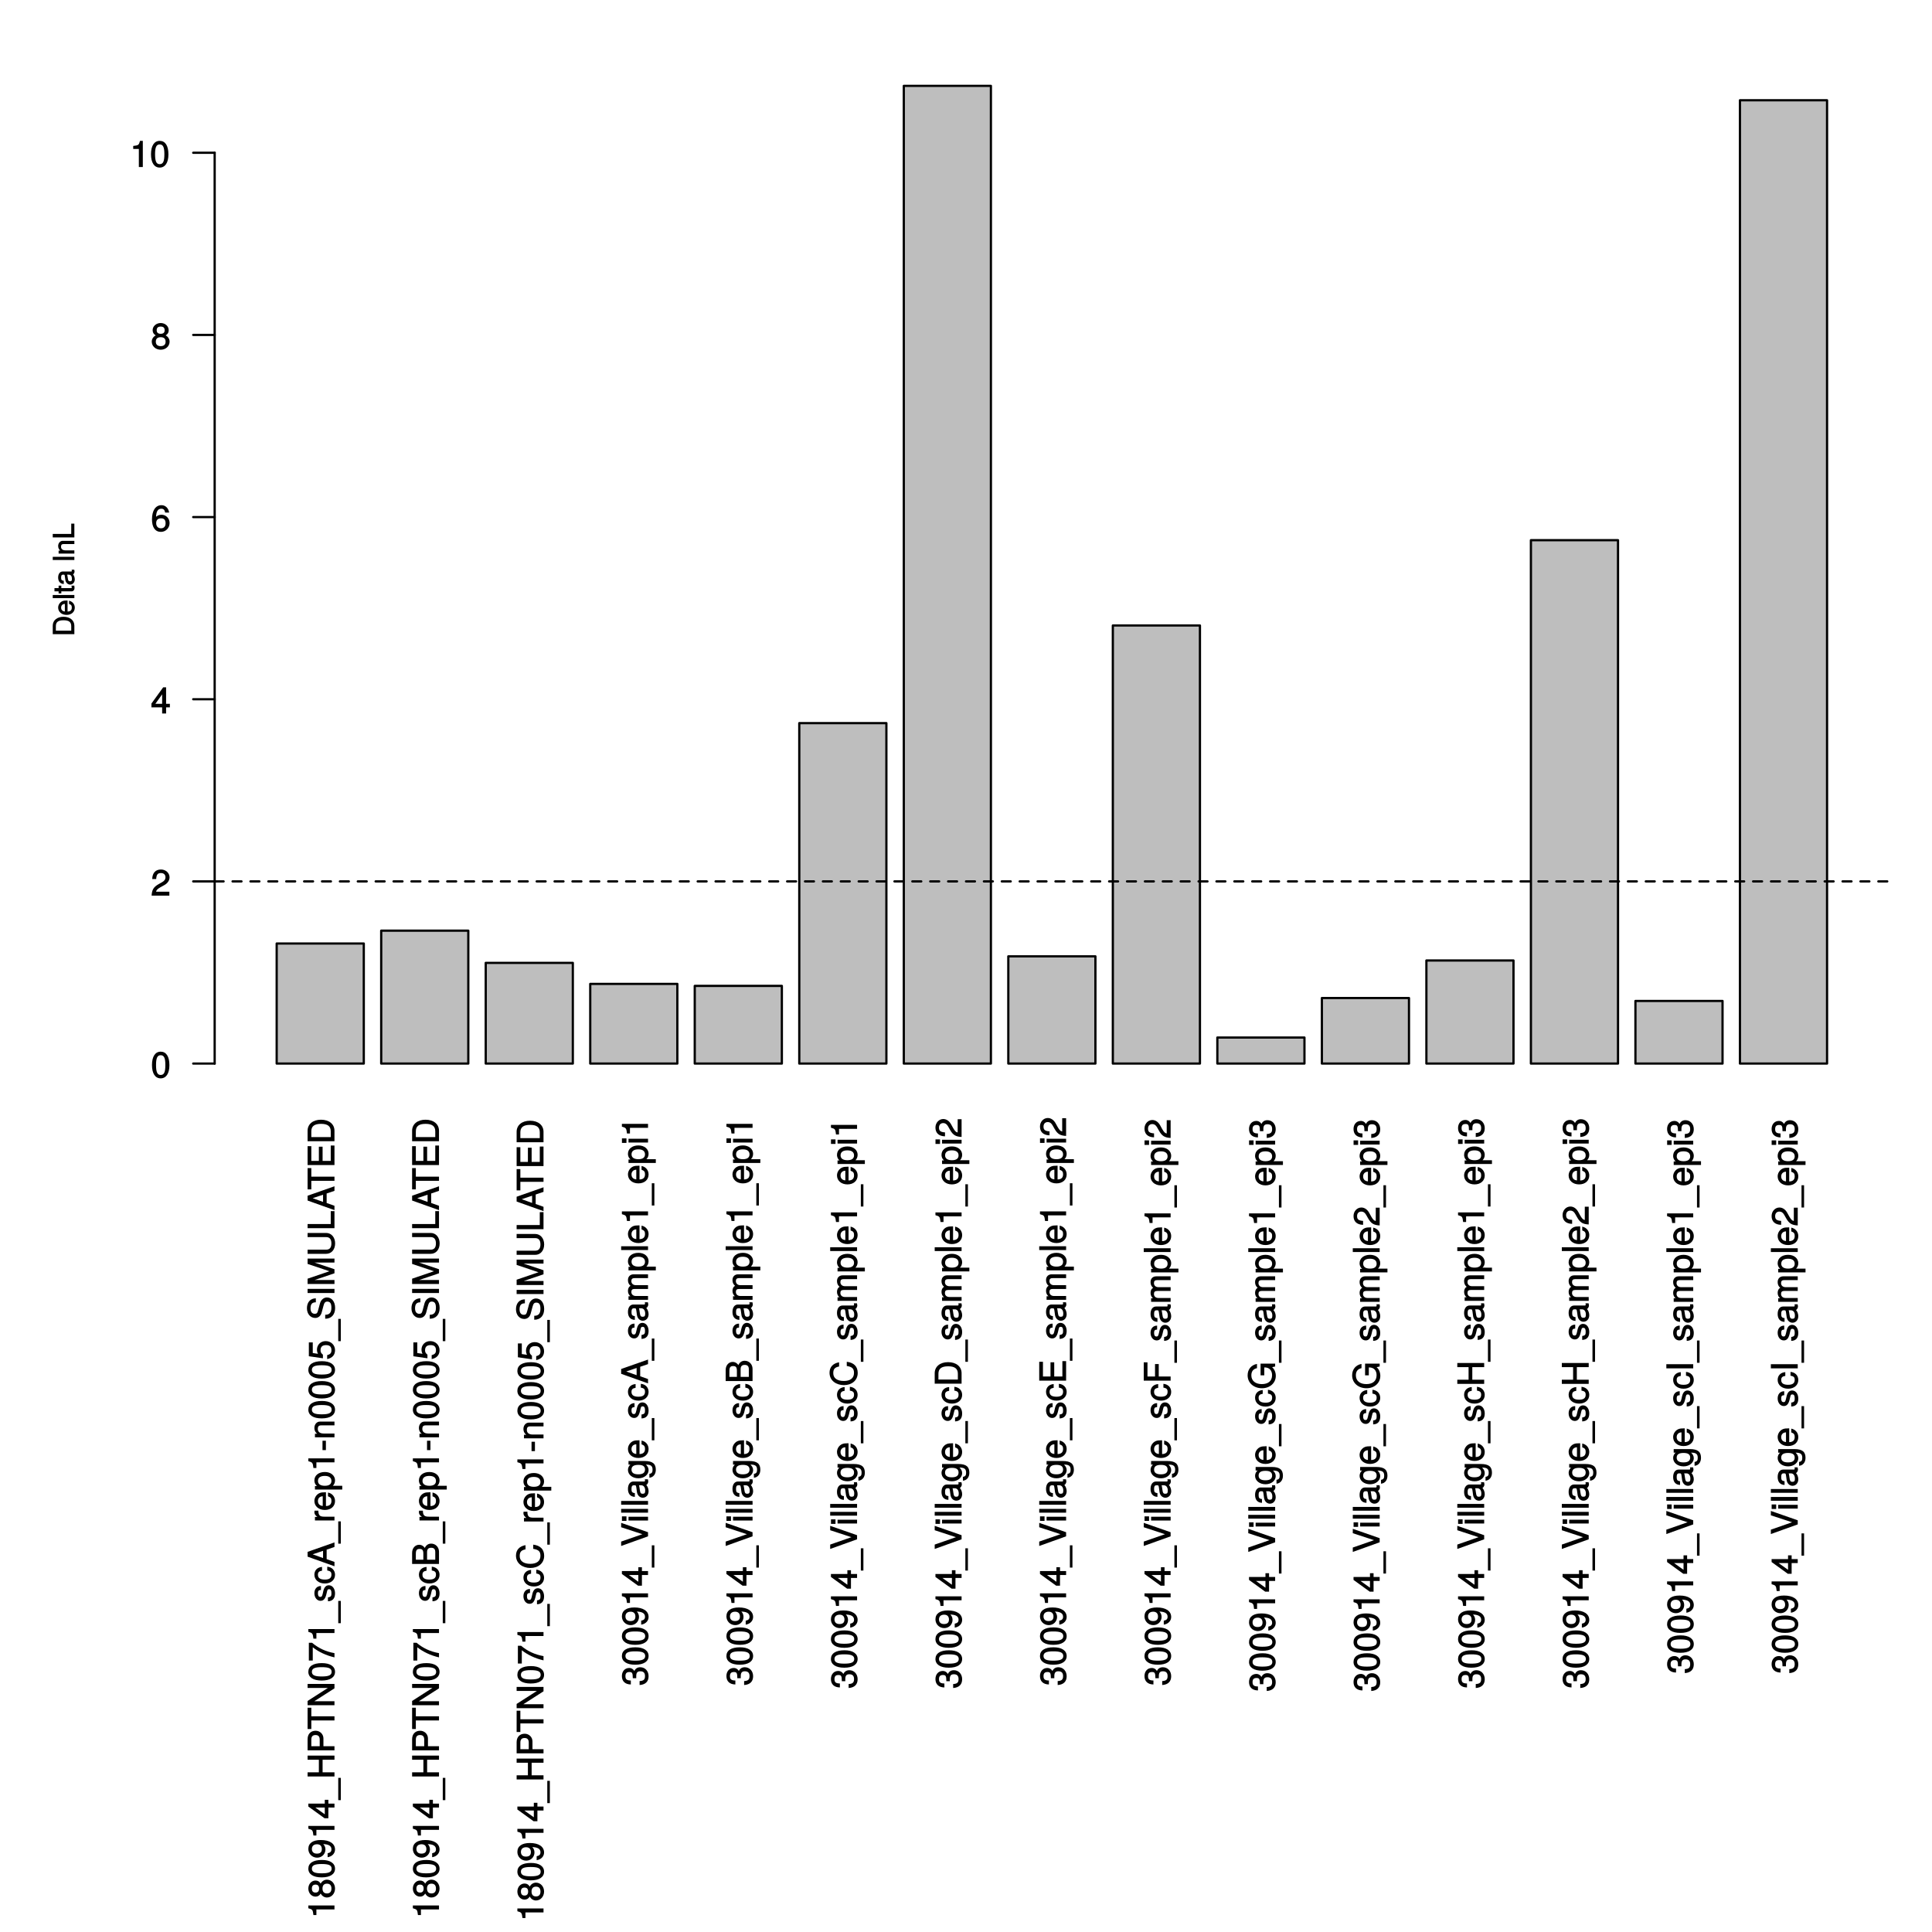 <?xml version="1.0" encoding="UTF-8"?>
<svg xmlns="http://www.w3.org/2000/svg" xmlns:xlink="http://www.w3.org/1999/xlink" width="648pt" height="648pt" viewBox="0 0 648 648" version="1.1">
<defs>
<g>
<symbol overflow="visible" id="glyph0-0">
<path style="stroke:none;" d=""/>
</symbol>
<symbol overflow="visible" id="glyph0-1">
<path style="stroke:none;" d="M -0.125 -4.297 L -8.766 -4.297 L -8.766 -3.359 C -7.328 -2.953 -7.281 -2.859 -7.062 -1.078 L -6.062 -1.078 L -6.062 -2.969 L 0 -2.969 L 0 -4.297 Z M -0.125 -4.297 "/>
</symbol>
<symbol overflow="visible" id="glyph0-2">
<path style="stroke:none;" d="M -2.531 -6.281 C -3.484 -6.281 -4.266 -5.672 -4.625 -4.953 C -5.047 -5.656 -5.562 -5.984 -6.375 -5.984 C -7.703 -5.984 -8.766 -4.812 -8.766 -3.297 C -8.766 -1.797 -7.703 -0.594 -6.375 -0.594 C -5.578 -0.594 -5.047 -0.922 -4.625 -1.625 C -4.266 -0.922 -3.484 -0.297 -2.547 -0.297 C -0.984 -0.297 0.188 -1.625 0.188 -3.297 C 0.188 -4.984 -0.984 -6.281 -2.531 -6.281 Z M -6.344 -4.625 C -5.562 -4.625 -5.156 -4.188 -5.156 -3.297 C -5.156 -2.406 -5.562 -1.953 -6.359 -1.953 C -7.172 -1.953 -7.578 -2.406 -7.578 -3.297 C -7.578 -4.203 -7.172 -4.625 -6.344 -4.625 Z M -2.516 -4.938 C -1.516 -4.938 -1.016 -4.359 -1.016 -3.281 C -1.016 -2.25 -1.531 -1.656 -2.516 -1.656 C -3.516 -1.656 -4.016 -2.25 -4.016 -3.297 C -4.016 -4.359 -3.516 -4.938 -2.516 -4.938 Z M -2.516 -4.938 "/>
</symbol>
<symbol overflow="visible" id="glyph0-3">
<path style="stroke:none;" d="M -4.219 -6.219 C -7.172 -6.219 -8.766 -5.141 -8.766 -3.297 C -8.766 -1.469 -7.156 -0.375 -4.297 -0.375 C -1.422 -0.375 0.188 -1.469 0.188 -3.297 C 0.188 -5.094 -1.422 -6.219 -4.219 -6.219 Z M -4.312 -4.859 C -1.906 -4.859 -0.953 -4.453 -0.953 -3.281 C -0.953 -2.156 -1.953 -1.734 -4.281 -1.734 C -6.609 -1.734 -7.578 -2.156 -7.578 -3.297 C -7.578 -4.438 -6.594 -4.859 -4.312 -4.859 Z M -4.312 -4.859 "/>
</symbol>
<symbol overflow="visible" id="glyph0-4">
<path style="stroke:none;" d="M -4.578 -6.234 C -7.25 -6.234 -8.766 -5.188 -8.766 -3.234 C -8.766 -1.625 -7.484 -0.312 -5.812 -0.312 C -4.234 -0.312 -3.031 -1.531 -3.031 -3.078 C -3.031 -3.875 -3.359 -4.562 -4.016 -5.109 L -4.109 -4.875 C -2.047 -4.859 -1.016 -4.328 -1.016 -3.125 C -1.016 -2.375 -1.359 -1.984 -2.297 -1.797 L -2.297 -0.469 C -0.781 -0.703 0.188 -1.75 0.188 -3.047 C 0.188 -5.047 -1.641 -6.234 -4.578 -6.234 Z M -5.844 -4.812 C -4.797 -4.812 -4.234 -4.219 -4.234 -3.188 C -4.234 -2.172 -4.766 -1.672 -5.906 -1.672 C -6.984 -1.672 -7.578 -2.25 -7.578 -3.234 C -7.578 -4.219 -6.953 -4.812 -5.844 -4.812 Z M -5.844 -4.812 "/>
</symbol>
<symbol overflow="visible" id="glyph0-5">
<path style="stroke:none;" d="M -2.172 -6.375 L -3.25 -6.375 L -3.25 -5.109 L -8.766 -5.109 L -8.766 -4.125 L -3.328 -0.188 L -2.047 -0.188 L -2.047 -3.781 L 0 -3.781 L 0 -5.109 L -2.047 -5.109 L -2.047 -6.375 Z M -3.25 -3.922 L -3.25 -1.516 L -6.75 -4.016 L -6.844 -3.781 L -3.25 -3.781 Z M -3.25 -3.922 "/>
</symbol>
<symbol overflow="visible" id="glyph0-6">
<path style="stroke:none;" d="M 1.984 -7.062 L 1.266 -7.062 L 1.266 0.406 L 2.125 0.406 L 2.125 -7.062 Z M 1.984 -7.062 "/>
</symbol>
<symbol overflow="visible" id="glyph0-7">
<path style="stroke:none;" d="M -0.125 -7.859 L -9.016 -7.859 L -9.016 -6.469 L -5.234 -6.469 L -5.234 -2.25 L -9.016 -2.25 L -9.016 -0.859 L 0 -0.859 L 0 -2.25 L -3.984 -2.25 L -3.984 -6.469 L 0 -6.469 L 0 -7.859 Z M -0.125 -7.859 "/>
</symbol>
<symbol overflow="visible" id="glyph0-8">
<path style="stroke:none;" d="M -6.312 -7.531 C -7.953 -7.531 -9.016 -6.438 -9.016 -4.703 L -9.016 -0.953 L 0 -0.953 L 0 -2.344 L -3.703 -2.344 L -3.703 -4.953 C -3.703 -6.391 -4.859 -7.531 -6.312 -7.531 Z M -6.359 -6.094 C -5.406 -6.094 -4.953 -5.609 -4.953 -4.531 L -4.953 -2.344 L -7.766 -2.344 L -7.766 -4.531 C -7.766 -5.609 -7.312 -6.094 -6.359 -6.094 Z M -6.359 -6.094 "/>
</symbol>
<symbol overflow="visible" id="glyph0-9">
<path style="stroke:none;" d="M -7.891 -7.25 L -9.016 -7.25 L -9.016 -0.109 L -7.766 -0.109 L -7.766 -2.984 L 0 -2.984 L 0 -4.375 L -7.766 -4.375 L -7.766 -7.25 Z M -7.891 -7.25 "/>
</symbol>
<symbol overflow="visible" id="glyph0-10">
<path style="stroke:none;" d="M -0.125 -7.891 L -9.016 -7.891 L -9.016 -6.547 L -1.734 -6.547 L -1.828 -6.797 L -9.016 -2.188 L -9.016 -0.766 L 0 -0.766 L 0 -2.094 L -7.219 -2.094 L -7.125 -1.859 L 0 -6.422 L 0 -7.891 Z M -0.125 -7.891 "/>
</symbol>
<symbol overflow="visible" id="glyph0-11">
<path style="stroke:none;" d="M -7.578 -6.375 L -8.594 -6.375 L -8.594 -0.406 L -7.281 -0.406 L -7.281 -4.859 C -5.375 -3.344 -2.797 -2.109 0 -1.469 L 0 -2.891 C -2.875 -3.391 -5.359 -4.547 -7.531 -6.375 Z M -7.578 -6.375 "/>
</symbol>
<symbol overflow="visible" id="glyph0-12">
<path style="stroke:none;" d="M -1.891 -5.641 C -2.828 -5.641 -3.438 -4.984 -3.734 -3.734 L -3.953 -2.766 C -4.156 -1.953 -4.281 -1.734 -4.734 -1.734 C -5.297 -1.734 -5.547 -2.125 -5.547 -2.938 C -5.547 -3.75 -5.328 -4.031 -4.531 -4.062 L -4.531 -5.391 C -5.906 -5.375 -6.734 -4.422 -6.734 -2.969 C -6.734 -1.516 -5.844 -0.422 -4.688 -0.422 C -3.703 -0.422 -3.094 -1.062 -2.734 -2.562 L -2.516 -3.484 C -2.344 -4.188 -2.266 -4.312 -1.812 -4.312 C -1.219 -4.312 -1.016 -3.875 -1.016 -3 C -1.016 -2.094 -1.094 -1.734 -2.188 -1.578 L -2.188 -0.266 C -0.594 -0.312 0.188 -1.266 0.188 -2.922 C 0.188 -4.5 -0.688 -5.641 -1.891 -5.641 Z M -1.891 -5.641 "/>
</symbol>
<symbol overflow="visible" id="glyph0-13">
<path style="stroke:none;" d="M -2.422 -5.719 L -2.422 -4.594 C -1.281 -4.406 -1.016 -4.031 -1.016 -3.188 C -1.016 -2.078 -1.734 -1.547 -3.219 -1.547 C -4.781 -1.547 -5.547 -2.062 -5.547 -3.156 C -5.547 -4 -5.188 -4.375 -4.172 -4.531 L -4.172 -5.797 C -5.844 -5.656 -6.734 -4.578 -6.734 -3.172 C -6.734 -1.469 -5.297 -0.234 -3.219 -0.234 C -1.188 -0.234 0.188 -1.453 0.188 -3.156 C 0.188 -4.656 -0.859 -5.734 -2.422 -5.875 Z M -2.422 -5.719 "/>
</symbol>
<symbol overflow="visible" id="glyph0-14">
<path style="stroke:none;" d="M -0.125 -7.969 L -9.016 -4.844 L -9.016 -3.234 L 0 -0.016 L 0 -1.469 L -2.625 -2.406 L -2.625 -5.594 L 0 -6.484 L 0 -8.016 Z M -3.828 -5.375 L -3.828 -2.766 L -7.688 -4.156 L -7.688 -3.891 L -3.828 -5.188 Z M -3.828 -5.375 "/>
</symbol>
<symbol overflow="visible" id="glyph0-15">
<path style="stroke:none;" d="M -5.547 -3.984 L -6.688 -3.984 C -6.719 -3.688 -6.734 -3.594 -6.734 -3.469 C -6.734 -2.812 -6.312 -2.219 -5.375 -1.641 L -5.281 -1.891 L -6.547 -1.891 L -6.547 -0.703 L 0 -0.703 L 0 -1.969 L -3.391 -1.969 C -4.812 -1.969 -5.391 -2.297 -5.406 -3.984 Z M -5.547 -3.984 "/>
</symbol>
<symbol overflow="visible" id="glyph0-16">
<path style="stroke:none;" d="M -2.984 -6.281 C -3.906 -6.281 -4.469 -6.219 -4.938 -6.031 C -5.969 -5.625 -6.734 -4.531 -6.734 -3.359 C -6.734 -1.609 -5.297 -0.344 -3.234 -0.344 C -1.172 -0.344 0.188 -1.578 0.188 -3.344 C 0.188 -4.781 -0.766 -5.906 -2.172 -6.188 L -2.172 -4.922 C -1.219 -4.594 -1.016 -4.172 -1.016 -3.375 C -1.016 -2.328 -1.547 -1.688 -2.859 -1.656 L -2.859 -6.281 Z M -3.781 -5.188 C -3.781 -5.188 -3.922 -4.984 -3.938 -4.984 L -3.938 -1.688 C -4.922 -1.766 -5.547 -2.344 -5.547 -3.344 C -5.547 -4.328 -4.859 -4.938 -3.875 -4.938 Z M -3.781 -5.188 "/>
</symbol>
<symbol overflow="visible" id="glyph0-17">
<path style="stroke:none;" d="M -3.219 -6.406 C -5.328 -6.406 -6.734 -5.25 -6.734 -3.578 C -6.734 -2.719 -6.312 -1.938 -5.562 -1.469 L -5.469 -1.703 L -6.547 -1.703 L -6.547 -0.516 L 2.609 -0.516 L 2.609 -1.781 L -0.891 -1.781 L -0.797 -1.547 C -0.141 -2.078 0.188 -2.766 0.188 -3.594 C 0.188 -5.203 -1.219 -6.406 -3.219 -6.406 Z M -3.234 -5.094 C -1.812 -5.094 -1.016 -4.5 -1.016 -3.406 C -1.016 -2.359 -1.75 -1.781 -3.234 -1.781 C -4.703 -1.781 -5.531 -2.359 -5.531 -3.406 C -5.531 -4.516 -4.734 -5.094 -3.234 -5.094 Z M -3.234 -5.094 "/>
</symbol>
<symbol overflow="visible" id="glyph0-18">
<path style="stroke:none;" d="M -3.016 -3.547 L -4.016 -3.547 L -4.016 -0.406 L -2.875 -0.406 L -2.875 -3.547 Z M -3.016 -3.547 "/>
</symbol>
<symbol overflow="visible" id="glyph0-19">
<path style="stroke:none;" d="M -0.125 -5.969 L -4.891 -5.969 C -5.922 -5.969 -6.734 -5.062 -6.734 -3.859 C -6.734 -2.922 -6.344 -2.203 -5.453 -1.656 L -5.359 -1.891 L -6.547 -1.891 L -6.547 -0.703 L 0 -0.703 L 0 -1.969 L -3.594 -1.969 C -4.891 -1.969 -5.594 -2.531 -5.594 -3.547 C -5.594 -4.344 -5.25 -4.703 -4.484 -4.703 L 0 -4.703 L 0 -5.969 Z M -0.125 -5.969 "/>
</symbol>
<symbol overflow="visible" id="glyph0-20">
<path style="stroke:none;" d="M -2.953 -6.281 C -4.625 -6.281 -5.875 -5.047 -5.875 -3.406 C -5.875 -2.812 -5.672 -2.219 -5.516 -2.016 L -7.281 -2.281 L -7.281 -5.844 L -8.594 -5.844 L -8.594 -1.203 L -3.875 -0.516 L -3.875 -1.719 C -4.5 -2.25 -4.672 -2.562 -4.672 -3.219 C -4.672 -4.359 -4.062 -4.938 -2.812 -4.938 C -1.578 -4.938 -1.016 -4.375 -1.016 -3.219 C -1.016 -2.297 -1.359 -1.859 -2.453 -1.578 L -2.453 -0.25 C -0.625 -0.625 0.188 -1.734 0.188 -3.234 C 0.188 -4.953 -1.156 -6.281 -2.953 -6.281 Z M -2.953 -6.281 "/>
</symbol>
<symbol overflow="visible" id="glyph0-21">
<path style="stroke:none;" d="M -2.531 -7.578 C -3.609 -7.578 -4.531 -6.781 -4.859 -5.594 L -5.453 -3.391 C -5.719 -2.344 -5.938 -2.094 -6.609 -2.094 C -7.5 -2.094 -8.031 -2.734 -8.031 -3.906 C -8.031 -5.297 -7.531 -5.953 -6.25 -5.953 L -6.25 -7.281 C -8.094 -7.281 -9.234 -5.969 -9.234 -3.953 C -9.234 -2.031 -8.047 -0.703 -6.453 -0.703 C -5.391 -0.703 -4.578 -1.406 -4.281 -2.562 L -3.703 -4.734 C -3.422 -5.828 -3.109 -6.188 -2.422 -6.188 C -1.469 -6.188 -1.031 -5.609 -1.031 -4.109 C -1.031 -2.453 -1.734 -1.766 -3.109 -1.766 L -3.109 -0.438 C -0.906 -0.438 0.219 -1.969 0.219 -4.031 C 0.219 -6.25 -0.969 -7.578 -2.531 -7.578 Z M -2.531 -7.578 "/>
</symbol>
<symbol overflow="visible" id="glyph0-22">
<path style="stroke:none;" d="M -0.125 -2.453 L -9.016 -2.453 L -9.016 -1.062 L 0 -1.062 L 0 -2.453 Z M -0.125 -2.453 "/>
</symbol>
<symbol overflow="visible" id="glyph0-23">
<path style="stroke:none;" d="M -0.125 -9.266 L -9.016 -9.266 L -9.016 -7.484 L -1.266 -4.891 L -1.266 -5.172 L -9.016 -2.531 L -9.016 -0.75 L 0 -0.75 L 0 -2.094 L -7.469 -2.094 L -7.469 -1.812 L 0 -4.344 L 0 -5.703 L -7.469 -8.203 L -7.469 -7.938 L 0 -7.938 L 0 -9.266 Z M -0.125 -9.266 "/>
</symbol>
<symbol overflow="visible" id="glyph0-24">
<path style="stroke:none;" d="M -2.797 -7.875 L -9.016 -7.875 L -9.016 -6.484 L -2.797 -6.484 C -1.625 -6.484 -1.031 -5.766 -1.031 -4.375 C -1.031 -3.062 -1.531 -2.266 -2.797 -2.266 L -9.016 -2.266 L -9.016 -0.875 L -2.797 -0.875 C -1.016 -0.875 0.219 -2.297 0.219 -4.375 C 0.219 -6.422 -1.047 -7.875 -2.797 -7.875 Z M -2.797 -7.875 "/>
</symbol>
<symbol overflow="visible" id="glyph0-25">
<path style="stroke:none;" d="M -0.125 -6.531 L -1.25 -6.531 L -1.25 -2.203 L -9.016 -2.203 L -9.016 -0.812 L 0 -0.812 L 0 -6.531 Z M -0.125 -6.531 "/>
</symbol>
<symbol overflow="visible" id="glyph0-26">
<path style="stroke:none;" d="M -0.125 -7.484 L -1.25 -7.484 L -1.25 -2.328 L -3.984 -2.328 L -3.984 -7.094 L -5.234 -7.094 L -5.234 -2.328 L -7.766 -2.328 L -7.766 -7.266 L -9.016 -7.266 L -9.016 -0.938 L 0 -0.938 L 0 -7.484 Z M -0.125 -7.484 "/>
</symbol>
<symbol overflow="visible" id="glyph0-27">
<path style="stroke:none;" d="M -4.516 -8.141 C -7.219 -8.141 -9.016 -6.656 -9.016 -4.438 L -9.016 -0.922 L 0 -0.922 L 0 -4.438 C 0 -6.641 -1.781 -8.141 -4.516 -8.141 Z M -4.5 -6.75 C -2.297 -6.75 -1.25 -5.969 -1.25 -4.25 L -1.25 -2.312 L -7.766 -2.312 L -7.766 -4.25 C -7.766 -5.969 -6.734 -6.75 -4.5 -6.75 Z M -4.5 -6.75 "/>
</symbol>
<symbol overflow="visible" id="glyph0-28">
<path style="stroke:none;" d="M -2.625 -7.609 C -3.688 -7.609 -4.453 -7 -4.891 -5.875 L -4.625 -5.875 C -4.984 -6.672 -5.766 -7.219 -6.656 -7.219 C -7.938 -7.219 -9.016 -6.156 -9.016 -4.5 L -9.016 -0.797 L 0 -0.797 L 0 -4.891 C 0 -6.469 -1.188 -7.609 -2.625 -7.609 Z M -6.5 -5.828 C -5.609 -5.828 -5.25 -5.453 -5.25 -4.219 L -5.25 -2.203 L -7.766 -2.203 L -7.766 -4.219 C -7.766 -5.453 -7.391 -5.828 -6.5 -5.828 Z M -2.609 -6.219 C -1.781 -6.219 -1.25 -5.844 -1.25 -4.781 L -1.25 -2.203 L -4 -2.203 L -4 -4.781 C -4 -5.844 -3.469 -6.219 -2.609 -6.219 Z M -2.609 -6.219 "/>
</symbol>
<symbol overflow="visible" id="glyph0-29">
<path style="stroke:none;" d="M -3.453 -8.125 L -3.453 -6.859 C -1.672 -6.562 -1.031 -6.016 -1.031 -4.531 C -1.031 -2.797 -2.234 -1.828 -4.422 -1.828 C -6.656 -1.828 -7.984 -2.75 -7.984 -4.438 C -7.984 -5.812 -7.5 -6.391 -6.031 -6.688 L -6.031 -8.094 C -8.094 -7.734 -9.234 -6.484 -9.234 -4.578 C -9.234 -1.922 -6.953 -0.438 -4.406 -0.438 C -1.844 -0.438 0.219 -1.953 0.219 -4.531 C 0.219 -6.656 -1.047 -7.984 -3.453 -8.266 Z M -3.453 -8.125 "/>
</symbol>
<symbol overflow="visible" id="glyph0-30">
<path style="stroke:none;" d="M -2.609 -6.203 C -3.641 -6.203 -4.375 -5.656 -4.719 -4.625 L -4.453 -4.625 C -4.766 -5.422 -5.453 -5.953 -6.297 -5.953 C -7.766 -5.953 -8.766 -4.844 -8.766 -3.234 C -8.766 -1.516 -7.703 -0.453 -5.766 -0.422 L -5.766 -1.75 C -7.156 -1.781 -7.578 -2.156 -7.578 -3.234 C -7.578 -4.172 -7.156 -4.594 -6.266 -4.594 C -5.359 -4.594 -5.109 -4.344 -5.109 -2.516 L -3.953 -2.516 L -3.953 -3.234 C -3.953 -4.391 -3.547 -4.844 -2.594 -4.844 C -1.531 -4.844 -1.016 -4.328 -1.016 -3.234 C -1.016 -2.078 -1.469 -1.641 -2.828 -1.562 L -2.828 -0.234 C -0.797 -0.375 0.188 -1.453 0.188 -3.188 C 0.188 -4.938 -1 -6.203 -2.609 -6.203 Z M -2.609 -6.203 "/>
</symbol>
<symbol overflow="visible" id="glyph0-31">
<path style="stroke:none;" d="M -9.016 -7.734 L -9.016 -6.453 L -1.469 -3.984 L -1.469 -4.266 L -9.016 -1.641 L -9.016 -0.172 L 0 -3.406 L 0 -4.781 L -9.016 -7.922 Z M -9.016 -7.734 "/>
</symbol>
<symbol overflow="visible" id="glyph0-32">
<path style="stroke:none;" d="M -0.125 -1.969 L -6.547 -1.969 L -6.547 -0.703 L 0 -0.703 L 0 -1.969 Z M -7.375 -2.094 L -8.75 -2.094 L -8.75 -0.578 L -7.234 -0.578 L -7.234 -2.094 Z M -7.375 -2.094 "/>
</symbol>
<symbol overflow="visible" id="glyph0-33">
<path style="stroke:none;" d="M -0.125 -1.938 L -9.016 -1.938 L -9.016 -0.672 L 0 -0.672 L 0 -1.938 Z M -0.125 -1.938 "/>
</symbol>
<symbol overflow="visible" id="glyph0-34">
<path style="stroke:none;" d="M -0.156 -6.547 L -1.078 -6.547 C -1.016 -6.312 -1.016 -6.266 -1.016 -6.203 C -1.016 -5.859 -1.062 -5.797 -1.375 -5.797 L -4.891 -5.797 C -6 -5.797 -6.734 -4.844 -6.734 -3.297 C -6.734 -1.781 -6.016 -0.703 -4.422 -0.641 L -4.422 -1.906 C -5.328 -2 -5.547 -2.328 -5.547 -3.266 C -5.547 -4.156 -5.344 -4.531 -4.734 -4.531 L -4.469 -4.531 C -4.062 -4.531 -4.016 -4.422 -3.906 -3.625 C -3.734 -2.203 -3.688 -1.984 -3.531 -1.609 C -3.234 -0.875 -2.531 -0.359 -1.766 -0.359 C -0.625 -0.359 0.188 -1.297 0.188 -2.562 C 0.188 -3.375 -0.188 -4.25 -0.594 -4.625 C -0.391 -4.672 0.078 -5.25 0.078 -5.734 C 0.078 -5.938 0.062 -6.094 -0.047 -6.547 Z M -2.297 -4.531 C -1.406 -4.531 -0.953 -3.75 -0.953 -2.781 C -0.953 -2 -1.109 -1.688 -1.781 -1.688 C -2.453 -1.688 -2.609 -1.984 -2.766 -3.062 C -2.906 -4.109 -2.953 -4.328 -3.031 -4.531 Z M -2.297 -4.531 "/>
</symbol>
<symbol overflow="visible" id="glyph0-35">
<path style="stroke:none;" d="M -1.156 -6 L -6.547 -6 L -6.547 -4.797 L -5.516 -4.797 L -5.609 -5.047 C -6.344 -4.531 -6.734 -3.828 -6.734 -3.031 C -6.734 -1.422 -5.25 -0.203 -3.219 -0.203 C -1.234 -0.203 0.188 -1.469 0.188 -2.938 C 0.188 -3.734 -0.188 -4.375 -0.984 -5.047 L -1.078 -4.797 L -0.656 -4.797 C 1.016 -4.797 1.516 -4.266 1.516 -3.094 C 1.516 -2.297 1.359 -1.828 0.453 -1.688 L 0.453 -0.391 C 1.781 -0.516 2.609 -1.578 2.609 -3.062 C 2.609 -5.031 1.609 -6 -1.156 -6 Z M -3.234 -4.703 C -1.734 -4.703 -1.016 -4.203 -1.016 -3.141 C -1.016 -2.047 -1.75 -1.531 -3.281 -1.531 C -4.781 -1.531 -5.547 -2.062 -5.547 -3.125 C -5.547 -4.219 -4.766 -4.703 -3.234 -4.703 Z M -3.234 -4.703 "/>
</symbol>
<symbol overflow="visible" id="glyph0-36">
<path style="stroke:none;" d="M -0.125 -9.25 L -4.844 -9.25 C -5.969 -9.25 -6.734 -8.5 -6.734 -7.312 C -6.734 -6.484 -6.438 -5.875 -5.875 -5.406 C -6.406 -5.109 -6.734 -4.516 -6.734 -3.703 C -6.734 -2.859 -6.391 -2.203 -5.625 -1.656 L -5.531 -1.891 L -6.547 -1.891 L -6.547 -0.703 L 0 -0.703 L 0 -1.984 L -4.078 -1.984 C -4.984 -1.984 -5.594 -2.516 -5.594 -3.328 C -5.594 -4.062 -5.266 -4.344 -4.469 -4.344 L 0 -4.344 L 0 -5.609 L -4.078 -5.609 C -4.984 -5.609 -5.594 -6.156 -5.594 -6.969 C -5.594 -7.703 -5.25 -7.984 -4.469 -7.984 L 0 -7.984 L 0 -9.25 Z M -0.125 -9.25 "/>
</symbol>
<symbol overflow="visible" id="glyph0-37">
<path style="stroke:none;" d="M -6.141 -6.266 C -7.578 -6.266 -8.766 -5.016 -8.766 -3.406 C -8.766 -1.672 -7.75 -0.516 -5.562 -0.453 L -5.562 -1.781 C -7.109 -1.875 -7.578 -2.328 -7.578 -3.375 C -7.578 -4.328 -7.031 -4.906 -6.125 -4.906 C -5.453 -4.906 -4.969 -4.547 -4.531 -3.797 L -3.906 -2.688 C -2.906 -0.906 -2 -0.359 0 -0.25 L 0 -6.203 L -1.312 -6.203 L -1.312 -1.75 C -1.875 -1.844 -2.219 -2.188 -2.828 -3.234 L -3.484 -4.422 C -4.109 -5.609 -5.094 -6.266 -6.141 -6.266 Z M -6.141 -6.266 "/>
</symbol>
<symbol overflow="visible" id="glyph0-38">
<path style="stroke:none;" d="M -7.891 -7.078 L -9.016 -7.078 L -9.016 -0.938 L 0 -0.938 L 0 -2.328 L -3.984 -2.328 L -3.984 -6.5 L -5.234 -6.5 L -5.234 -2.328 L -7.766 -2.328 L -7.766 -7.078 Z M -7.891 -7.078 "/>
</symbol>
<symbol overflow="visible" id="glyph0-39">
<path style="stroke:none;" d="M -0.125 -8.641 L -4.891 -8.641 L -4.891 -4.719 L -3.641 -4.719 L -3.641 -7.375 L -3.531 -7.375 C -1.969 -7.375 -1.031 -6.375 -1.031 -4.781 C -1.031 -2.797 -2.344 -1.781 -4.469 -1.781 C -6.625 -1.781 -7.984 -2.875 -7.984 -4.719 C -7.984 -6.047 -7.359 -6.859 -6.094 -7.125 L -6.094 -8.547 C -8 -8.203 -9.234 -6.734 -9.234 -4.734 C -9.234 -2.047 -7.031 -0.391 -4.422 -0.391 C -1.734 -0.391 0.219 -2.172 0.219 -4.531 C 0.219 -5.719 -0.234 -6.766 -1.016 -7.453 L 0 -7.688 L 0 -8.641 Z M -0.125 -8.641 "/>
</symbol>
<symbol overflow="visible" id="glyph1-0">
<path style="stroke:none;" d=""/>
</symbol>
<symbol overflow="visible" id="glyph1-1">
<path style="stroke:none;" d="M -3.625 -6.531 C -5.797 -6.531 -7.25 -5.328 -7.25 -3.547 L -7.25 -0.703 L 0 -0.703 L 0 -3.547 C 0 -5.312 -1.453 -6.531 -3.625 -6.531 Z M -3.609 -5.359 C -1.859 -5.359 -1.047 -4.781 -1.047 -3.391 L -1.047 -1.875 L -6.203 -1.875 L -6.203 -3.391 C -6.203 -4.781 -5.406 -5.359 -3.609 -5.359 Z M -3.609 -5.359 "/>
</symbol>
<symbol overflow="visible" id="glyph1-2">
<path style="stroke:none;" d="M -2.406 -5.062 C -3.141 -5.062 -3.594 -5 -3.969 -4.859 C -4.797 -4.531 -5.438 -3.625 -5.438 -2.688 C -5.438 -1.281 -4.266 -0.234 -2.609 -0.234 C -0.953 -0.234 0.141 -1.25 0.141 -2.672 C 0.141 -3.812 -0.641 -4.75 -1.781 -4.984 L -1.781 -3.906 C -1 -3.641 -0.859 -3.344 -0.859 -2.703 C -0.859 -1.859 -1.25 -1.375 -2.281 -1.359 L -2.281 -5.062 Z M -3.031 -4.156 C -3.031 -4.156 -3.172 -3.969 -3.188 -3.969 L -3.188 -1.375 C -3.953 -1.438 -4.438 -1.875 -4.438 -2.672 C -4.438 -3.469 -3.906 -3.922 -3.125 -3.922 Z M -3.031 -4.156 "/>
</symbol>
<symbol overflow="visible" id="glyph1-3">
<path style="stroke:none;" d="M -0.125 -1.578 L -7.25 -1.578 L -7.25 -0.516 L 0 -0.516 L 0 -1.578 Z M -0.125 -1.578 "/>
</symbol>
<symbol overflow="visible" id="glyph1-4">
<path style="stroke:none;" d="M -0.125 -2.578 L -0.969 -2.578 C -0.906 -2.328 -0.891 -2.203 -0.891 -2.047 C -0.891 -1.703 -0.859 -1.75 -1.203 -1.75 L -4.375 -1.75 L -4.375 -2.578 L -5.281 -2.578 L -5.281 -1.75 L -6.672 -1.75 L -6.672 -0.672 L -5.281 -0.672 L -5.281 0.016 L -4.375 0.016 L -4.375 -0.672 L -0.859 -0.672 C -0.344 -0.672 0.062 -1.156 0.062 -1.781 C 0.062 -1.969 0.047 -2.172 -0.016 -2.578 Z M -0.125 -2.578 "/>
</symbol>
<symbol overflow="visible" id="glyph1-5">
<path style="stroke:none;" d="M -0.141 -5.266 L -0.906 -5.266 C -0.859 -5.047 -0.859 -5.016 -0.859 -4.953 C -0.859 -4.688 -0.875 -4.656 -1.125 -4.656 L -3.922 -4.656 C -4.812 -4.656 -5.438 -3.875 -5.438 -2.641 C -5.438 -1.422 -4.828 -0.531 -3.547 -0.469 L -3.547 -1.547 C -4.281 -1.625 -4.438 -1.859 -4.438 -2.609 C -4.438 -3.328 -4.281 -3.594 -3.812 -3.594 L -3.594 -3.594 C -3.266 -3.594 -3.25 -3.531 -3.172 -2.891 C -3.031 -1.766 -3 -1.594 -2.875 -1.281 C -2.625 -0.703 -2.047 -0.266 -1.422 -0.266 C -0.516 -0.266 0.141 -1.031 0.141 -2.047 C 0.141 -2.703 -0.156 -3.422 -0.438 -3.672 C -0.328 -3.703 0.062 -4.188 0.062 -4.578 C 0.062 -4.75 0.047 -4.875 -0.047 -5.266 Z M -1.859 -3.594 C -1.141 -3.594 -0.812 -3 -0.812 -2.219 C -0.812 -1.609 -0.906 -1.375 -1.453 -1.375 C -1.969 -1.375 -2.078 -1.594 -2.203 -2.453 C -2.328 -3.297 -2.359 -3.469 -2.422 -3.594 Z M -1.859 -3.594 "/>
</symbol>
<symbol overflow="visible" id="glyph1-6">
<path style="stroke:none;" d=""/>
</symbol>
<symbol overflow="visible" id="glyph1-7">
<path style="stroke:none;" d="M -0.125 -4.812 L -3.922 -4.812 C -4.766 -4.812 -5.438 -4.047 -5.438 -3.078 C -5.438 -2.328 -5.109 -1.75 -4.406 -1.312 L -4.312 -1.547 L -5.281 -1.547 L -5.281 -0.531 L 0 -0.531 L 0 -1.609 L -2.891 -1.609 C -3.922 -1.609 -4.469 -2.031 -4.469 -2.844 C -4.469 -3.469 -4.219 -3.734 -3.609 -3.734 L 0 -3.734 L 0 -4.812 Z M -0.125 -4.812 "/>
</symbol>
<symbol overflow="visible" id="glyph1-8">
<path style="stroke:none;" d="M -0.125 -5.25 L -1.047 -5.25 L -1.047 -1.797 L -7.25 -1.797 L -7.25 -0.625 L 0 -0.625 L 0 -5.25 Z M -0.125 -5.25 "/>
</symbol>
<symbol overflow="visible" id="glyph2-0">
<path style="stroke:none;" d=""/>
</symbol>
<symbol overflow="visible" id="glyph2-1">
<path style="stroke:none;" d="M 6.219 -4.219 C 6.219 -7.172 5.141 -8.766 3.297 -8.766 C 1.469 -8.766 0.375 -7.156 0.375 -4.297 C 0.375 -1.422 1.469 0.188 3.297 0.188 C 5.094 0.188 6.219 -1.422 6.219 -4.219 Z M 4.859 -4.312 C 4.859 -1.906 4.453 -0.953 3.281 -0.953 C 2.156 -0.953 1.734 -1.953 1.734 -4.281 C 1.734 -6.609 2.156 -7.578 3.297 -7.578 C 4.438 -7.578 4.859 -6.594 4.859 -4.312 Z M 4.859 -4.312 "/>
</symbol>
<symbol overflow="visible" id="glyph2-2">
<path style="stroke:none;" d="M 6.266 -6.141 C 6.266 -7.578 5.016 -8.766 3.406 -8.766 C 1.672 -8.766 0.516 -7.75 0.453 -5.562 L 1.781 -5.562 C 1.875 -7.109 2.328 -7.578 3.375 -7.578 C 4.328 -7.578 4.906 -7.031 4.906 -6.125 C 4.906 -5.453 4.547 -4.969 3.797 -4.531 L 2.688 -3.906 C 0.906 -2.906 0.359 -2 0.25 0 L 6.203 0 L 6.203 -1.312 L 1.75 -1.312 C 1.844 -1.875 2.188 -2.219 3.234 -2.828 L 4.422 -3.484 C 5.609 -4.109 6.266 -5.094 6.266 -6.141 Z M 6.266 -6.141 "/>
</symbol>
<symbol overflow="visible" id="glyph2-3">
<path style="stroke:none;" d="M 6.375 -2.172 L 6.375 -3.25 L 5.109 -3.25 L 5.109 -8.766 L 4.125 -8.766 L 0.188 -3.328 L 0.188 -2.047 L 3.781 -2.047 L 3.781 0 L 5.109 0 L 5.109 -2.047 L 6.375 -2.047 Z M 3.922 -3.25 L 1.516 -3.25 L 4.016 -6.75 L 3.781 -6.844 L 3.781 -3.25 Z M 3.922 -3.25 "/>
</symbol>
<symbol overflow="visible" id="glyph2-4">
<path style="stroke:none;" d="M 6.281 -2.766 C 6.281 -4.359 5.078 -5.562 3.547 -5.562 C 2.719 -5.562 1.938 -5.203 1.484 -4.578 L 1.734 -4.469 C 1.734 -6.547 2.281 -7.578 3.484 -7.578 C 4.234 -7.578 4.609 -7.234 4.797 -6.281 L 6.125 -6.281 C 5.906 -7.812 4.859 -8.766 3.562 -8.766 C 1.578 -8.766 0.375 -6.969 0.375 -4.016 C 0.375 -1.359 1.422 0.188 3.375 0.188 C 4.984 0.188 6.281 -1.109 6.281 -2.766 Z M 4.938 -2.688 C 4.938 -1.625 4.359 -1.016 3.391 -1.016 C 2.406 -1.016 1.781 -1.656 1.781 -2.75 C 1.781 -3.797 2.375 -4.359 3.422 -4.359 C 4.438 -4.359 4.938 -3.828 4.938 -2.688 Z M 4.938 -2.688 "/>
</symbol>
<symbol overflow="visible" id="glyph2-5">
<path style="stroke:none;" d="M 6.281 -2.531 C 6.281 -3.484 5.672 -4.266 4.953 -4.625 C 5.656 -5.047 5.984 -5.562 5.984 -6.375 C 5.984 -7.703 4.812 -8.766 3.297 -8.766 C 1.797 -8.766 0.594 -7.703 0.594 -6.375 C 0.594 -5.578 0.922 -5.047 1.625 -4.625 C 0.922 -4.266 0.297 -3.484 0.297 -2.547 C 0.297 -0.984 1.625 0.188 3.297 0.188 C 4.984 0.188 6.281 -0.984 6.281 -2.531 Z M 4.625 -6.344 C 4.625 -5.562 4.188 -5.156 3.297 -5.156 C 2.406 -5.156 1.953 -5.562 1.953 -6.359 C 1.953 -7.172 2.406 -7.578 3.297 -7.578 C 4.203 -7.578 4.625 -7.172 4.625 -6.344 Z M 4.938 -2.516 C 4.938 -1.516 4.359 -1.016 3.281 -1.016 C 2.25 -1.016 1.656 -1.531 1.656 -2.516 C 1.656 -3.516 2.25 -4.016 3.297 -4.016 C 4.359 -4.016 4.938 -3.516 4.938 -2.516 Z M 4.938 -2.516 "/>
</symbol>
<symbol overflow="visible" id="glyph2-6">
<path style="stroke:none;" d="M 4.297 -0.125 L 4.297 -8.766 L 3.359 -8.766 C 2.953 -7.328 2.859 -7.281 1.078 -7.062 L 1.078 -6.062 L 2.969 -6.062 L 2.969 0 L 4.297 0 Z M 4.297 -0.125 "/>
</symbol>
</g>
<clipPath id="clip1">
  <path d="M 72 295 L 634 295 L 634 296 L 72 296 Z M 72 295 "/>
</clipPath>
</defs>
<g id="surface199">
<rect x="0" y="0" width="648" height="648" style="fill:rgb(100%,100%,100%);fill-opacity:1;stroke:none;"/>
<path style="fill-rule:nonzero;fill:rgb(74.51%,74.51%,74.51%);fill-opacity:1;stroke-width:0.75;stroke-linecap:round;stroke-linejoin:round;stroke:rgb(0%,0%,0%);stroke-opacity:1;stroke-miterlimit:10;" d="M 92.801 356.723 L 122.016 356.723 L 122.016 316.453 L 92.801 316.453 Z M 92.801 356.723 "/>
<path style="fill-rule:nonzero;fill:rgb(74.51%,74.51%,74.51%);fill-opacity:1;stroke-width:0.75;stroke-linecap:round;stroke-linejoin:round;stroke:rgb(0%,0%,0%);stroke-opacity:1;stroke-miterlimit:10;" d="M 127.855 356.723 L 157.07 356.723 L 157.07 312.145 L 127.855 312.145 Z M 127.855 356.723 "/>
<path style="fill-rule:nonzero;fill:rgb(74.51%,74.51%,74.51%);fill-opacity:1;stroke-width:0.75;stroke-linecap:round;stroke-linejoin:round;stroke:rgb(0%,0%,0%);stroke-opacity:1;stroke-miterlimit:10;" d="M 162.914 356.723 L 192.129 356.723 L 192.129 322.949 L 162.914 322.949 Z M 162.914 356.723 "/>
<path style="fill-rule:nonzero;fill:rgb(74.51%,74.51%,74.51%);fill-opacity:1;stroke-width:0.75;stroke-linecap:round;stroke-linejoin:round;stroke:rgb(0%,0%,0%);stroke-opacity:1;stroke-miterlimit:10;" d="M 197.969 356.723 L 227.184 356.723 L 227.184 330 L 197.969 330 Z M 197.969 356.723 "/>
<path style="fill-rule:nonzero;fill:rgb(74.51%,74.51%,74.51%);fill-opacity:1;stroke-width:0.75;stroke-linecap:round;stroke-linejoin:round;stroke:rgb(0%,0%,0%);stroke-opacity:1;stroke-miterlimit:10;" d="M 233.023 356.723 L 262.238 356.723 L 262.238 330.672 L 233.023 330.672 Z M 233.023 356.723 "/>
<path style="fill-rule:nonzero;fill:rgb(74.51%,74.51%,74.51%);fill-opacity:1;stroke-width:0.75;stroke-linecap:round;stroke-linejoin:round;stroke:rgb(0%,0%,0%);stroke-opacity:1;stroke-miterlimit:10;" d="M 268.082 356.723 L 297.297 356.723 L 297.297 242.539 L 268.082 242.539 Z M 268.082 356.723 "/>
<path style="fill-rule:nonzero;fill:rgb(74.51%,74.51%,74.51%);fill-opacity:1;stroke-width:0.75;stroke-linecap:round;stroke-linejoin:round;stroke:rgb(0%,0%,0%);stroke-opacity:1;stroke-miterlimit:10;" d="M 303.137 356.723 L 332.352 356.723 L 332.352 28.801 L 303.137 28.801 Z M 303.137 356.723 "/>
<path style="fill-rule:nonzero;fill:rgb(74.51%,74.51%,74.51%);fill-opacity:1;stroke-width:0.75;stroke-linecap:round;stroke-linejoin:round;stroke:rgb(0%,0%,0%);stroke-opacity:1;stroke-miterlimit:10;" d="M 338.191 356.723 L 367.406 356.723 L 367.406 320.758 L 338.191 320.758 Z M 338.191 356.723 "/>
<path style="fill-rule:nonzero;fill:rgb(74.51%,74.51%,74.51%);fill-opacity:1;stroke-width:0.75;stroke-linecap:round;stroke-linejoin:round;stroke:rgb(0%,0%,0%);stroke-opacity:1;stroke-miterlimit:10;" d="M 373.25 356.723 L 402.465 356.723 L 402.465 209.793 L 373.25 209.793 Z M 373.25 356.723 "/>
<path style="fill-rule:nonzero;fill:rgb(74.51%,74.51%,74.51%);fill-opacity:1;stroke-width:0.75;stroke-linecap:round;stroke-linejoin:round;stroke:rgb(0%,0%,0%);stroke-opacity:1;stroke-miterlimit:10;" d="M 408.305 356.723 L 437.52 356.723 L 437.52 347.992 L 408.305 347.992 Z M 408.305 356.723 "/>
<path style="fill-rule:nonzero;fill:rgb(74.51%,74.51%,74.51%);fill-opacity:1;stroke-width:0.75;stroke-linecap:round;stroke-linejoin:round;stroke:rgb(0%,0%,0%);stroke-opacity:1;stroke-miterlimit:10;" d="M 443.363 356.723 L 472.578 356.723 L 472.578 334.742 L 443.363 334.742 Z M 443.363 356.723 "/>
<path style="fill-rule:nonzero;fill:rgb(74.51%,74.51%,74.51%);fill-opacity:1;stroke-width:0.75;stroke-linecap:round;stroke-linejoin:round;stroke:rgb(0%,0%,0%);stroke-opacity:1;stroke-miterlimit:10;" d="M 478.418 356.723 L 507.633 356.723 L 507.633 322.148 L 478.418 322.148 Z M 478.418 356.723 "/>
<path style="fill-rule:nonzero;fill:rgb(74.51%,74.51%,74.51%);fill-opacity:1;stroke-width:0.75;stroke-linecap:round;stroke-linejoin:round;stroke:rgb(0%,0%,0%);stroke-opacity:1;stroke-miterlimit:10;" d="M 513.473 356.723 L 542.688 356.723 L 542.688 181.18 L 513.473 181.18 Z M 513.473 356.723 "/>
<path style="fill-rule:nonzero;fill:rgb(74.51%,74.51%,74.51%);fill-opacity:1;stroke-width:0.75;stroke-linecap:round;stroke-linejoin:round;stroke:rgb(0%,0%,0%);stroke-opacity:1;stroke-miterlimit:10;" d="M 548.531 356.723 L 577.746 356.723 L 577.746 335.723 L 548.531 335.723 Z M 548.531 356.723 "/>
<path style="fill-rule:nonzero;fill:rgb(74.51%,74.51%,74.51%);fill-opacity:1;stroke-width:0.75;stroke-linecap:round;stroke-linejoin:round;stroke:rgb(0%,0%,0%);stroke-opacity:1;stroke-miterlimit:10;" d="M 583.586 356.723 L 612.801 356.723 L 612.801 33.625 L 583.586 33.625 Z M 583.586 356.723 "/>
<g style="fill:rgb(0%,0%,0%);fill-opacity:1;">
  <use xlink:href="#glyph0-1" x="112.183" y="643.398"/>
  <use xlink:href="#glyph0-2" x="112.183" y="636.727"/>
  <use xlink:href="#glyph0-3" x="112.183" y="630.055"/>
  <use xlink:href="#glyph0-4" x="112.183" y="623.383"/>
  <use xlink:href="#glyph0-1" x="112.183" y="616.711"/>
  <use xlink:href="#glyph0-5" x="112.183" y="610.039"/>
  <use xlink:href="#glyph0-6" x="112.183" y="603.367"/>
  <use xlink:href="#glyph0-7" x="112.183" y="596.695"/>
  <use xlink:href="#glyph0-8" x="112.183" y="588.031"/>
  <use xlink:href="#glyph0-9" x="112.183" y="580.027"/>
  <use xlink:href="#glyph0-10" x="112.183" y="572.695"/>
  <use xlink:href="#glyph0-3" x="112.183" y="564.031"/>
  <use xlink:href="#glyph0-11" x="112.183" y="557.359"/>
  <use xlink:href="#glyph0-1" x="112.183" y="550.688"/>
  <use xlink:href="#glyph0-6" x="112.183" y="544.016"/>
  <use xlink:href="#glyph0-12" x="112.183" y="537.344"/>
  <use xlink:href="#glyph0-13" x="112.183" y="531.344"/>
  <use xlink:href="#glyph0-14" x="112.183" y="525.344"/>
  <use xlink:href="#glyph0-6" x="112.183" y="517.34"/>
  <use xlink:href="#glyph0-15" x="112.183" y="510.668"/>
  <use xlink:href="#glyph0-16" x="112.183" y="506.791"/>
  <use xlink:href="#glyph0-17" x="112.183" y="500.119"/>
  <use xlink:href="#glyph0-1" x="112.183" y="493.447"/>
  <use xlink:href="#glyph0-18" x="112.183" y="486.775"/>
  <use xlink:href="#glyph0-19" x="112.183" y="482.779"/>
  <use xlink:href="#glyph0-3" x="112.183" y="476.107"/>
  <use xlink:href="#glyph0-3" x="112.183" y="469.436"/>
  <use xlink:href="#glyph0-3" x="112.183" y="462.764"/>
  <use xlink:href="#glyph0-20" x="112.183" y="456.092"/>
  <use xlink:href="#glyph0-6" x="112.183" y="449.42"/>
  <use xlink:href="#glyph0-21" x="112.183" y="442.748"/>
  <use xlink:href="#glyph0-22" x="112.183" y="434.744"/>
  <use xlink:href="#glyph0-23" x="112.183" y="431.408"/>
  <use xlink:href="#glyph0-24" x="112.183" y="421.412"/>
  <use xlink:href="#glyph0-25" x="112.183" y="412.748"/>
  <use xlink:href="#glyph0-14" x="112.183" y="405.896"/>
  <use xlink:href="#glyph0-9" x="112.183" y="399.032"/>
  <use xlink:href="#glyph0-26" x="112.183" y="391.7"/>
  <use xlink:href="#glyph0-27" x="112.183" y="383.696"/>
</g>
<g style="fill:rgb(0%,0%,0%);fill-opacity:1;">
  <use xlink:href="#glyph0-1" x="147.241" y="643.398"/>
  <use xlink:href="#glyph0-2" x="147.241" y="636.727"/>
  <use xlink:href="#glyph0-3" x="147.241" y="630.055"/>
  <use xlink:href="#glyph0-4" x="147.241" y="623.383"/>
  <use xlink:href="#glyph0-1" x="147.241" y="616.711"/>
  <use xlink:href="#glyph0-5" x="147.241" y="610.039"/>
  <use xlink:href="#glyph0-6" x="147.241" y="603.367"/>
  <use xlink:href="#glyph0-7" x="147.241" y="596.695"/>
  <use xlink:href="#glyph0-8" x="147.241" y="588.031"/>
  <use xlink:href="#glyph0-9" x="147.241" y="580.027"/>
  <use xlink:href="#glyph0-10" x="147.241" y="572.695"/>
  <use xlink:href="#glyph0-3" x="147.241" y="564.031"/>
  <use xlink:href="#glyph0-11" x="147.241" y="557.359"/>
  <use xlink:href="#glyph0-1" x="147.241" y="550.688"/>
  <use xlink:href="#glyph0-6" x="147.241" y="544.016"/>
  <use xlink:href="#glyph0-12" x="147.241" y="537.344"/>
  <use xlink:href="#glyph0-13" x="147.241" y="531.344"/>
  <use xlink:href="#glyph0-28" x="147.241" y="525.344"/>
  <use xlink:href="#glyph0-6" x="147.241" y="517.34"/>
  <use xlink:href="#glyph0-15" x="147.241" y="510.668"/>
  <use xlink:href="#glyph0-16" x="147.241" y="506.791"/>
  <use xlink:href="#glyph0-17" x="147.241" y="500.119"/>
  <use xlink:href="#glyph0-1" x="147.241" y="493.447"/>
  <use xlink:href="#glyph0-18" x="147.241" y="486.775"/>
  <use xlink:href="#glyph0-19" x="147.241" y="482.779"/>
  <use xlink:href="#glyph0-3" x="147.241" y="476.107"/>
  <use xlink:href="#glyph0-3" x="147.241" y="469.436"/>
  <use xlink:href="#glyph0-3" x="147.241" y="462.764"/>
  <use xlink:href="#glyph0-20" x="147.241" y="456.092"/>
  <use xlink:href="#glyph0-6" x="147.241" y="449.42"/>
  <use xlink:href="#glyph0-21" x="147.241" y="442.748"/>
  <use xlink:href="#glyph0-22" x="147.241" y="434.744"/>
  <use xlink:href="#glyph0-23" x="147.241" y="431.408"/>
  <use xlink:href="#glyph0-24" x="147.241" y="421.412"/>
  <use xlink:href="#glyph0-25" x="147.241" y="412.748"/>
  <use xlink:href="#glyph0-14" x="147.241" y="405.896"/>
  <use xlink:href="#glyph0-9" x="147.241" y="399.032"/>
  <use xlink:href="#glyph0-26" x="147.241" y="391.7"/>
  <use xlink:href="#glyph0-27" x="147.241" y="383.696"/>
</g>
<g style="fill:rgb(0%,0%,0%);fill-opacity:1;">
  <use xlink:href="#glyph0-1" x="182.296" y="644.398"/>
  <use xlink:href="#glyph0-2" x="182.296" y="637.727"/>
  <use xlink:href="#glyph0-3" x="182.296" y="631.055"/>
  <use xlink:href="#glyph0-4" x="182.296" y="624.383"/>
  <use xlink:href="#glyph0-1" x="182.296" y="617.711"/>
  <use xlink:href="#glyph0-5" x="182.296" y="611.039"/>
  <use xlink:href="#glyph0-6" x="182.296" y="604.367"/>
  <use xlink:href="#glyph0-7" x="182.296" y="597.695"/>
  <use xlink:href="#glyph0-8" x="182.296" y="589.031"/>
  <use xlink:href="#glyph0-9" x="182.296" y="581.027"/>
  <use xlink:href="#glyph0-10" x="182.296" y="573.695"/>
  <use xlink:href="#glyph0-3" x="182.296" y="565.031"/>
  <use xlink:href="#glyph0-11" x="182.296" y="558.359"/>
  <use xlink:href="#glyph0-1" x="182.296" y="551.688"/>
  <use xlink:href="#glyph0-6" x="182.296" y="545.016"/>
  <use xlink:href="#glyph0-12" x="182.296" y="538.344"/>
  <use xlink:href="#glyph0-13" x="182.296" y="532.344"/>
  <use xlink:href="#glyph0-29" x="182.296" y="526.344"/>
  <use xlink:href="#glyph0-6" x="182.296" y="517.68"/>
  <use xlink:href="#glyph0-15" x="182.296" y="511.008"/>
  <use xlink:href="#glyph0-16" x="182.296" y="507.131"/>
  <use xlink:href="#glyph0-17" x="182.296" y="500.459"/>
  <use xlink:href="#glyph0-1" x="182.296" y="493.787"/>
  <use xlink:href="#glyph0-18" x="182.296" y="487.115"/>
  <use xlink:href="#glyph0-19" x="182.296" y="483.119"/>
  <use xlink:href="#glyph0-3" x="182.296" y="476.447"/>
  <use xlink:href="#glyph0-3" x="182.296" y="469.775"/>
  <use xlink:href="#glyph0-3" x="182.296" y="463.104"/>
  <use xlink:href="#glyph0-20" x="182.296" y="456.432"/>
  <use xlink:href="#glyph0-6" x="182.296" y="449.76"/>
  <use xlink:href="#glyph0-21" x="182.296" y="443.088"/>
  <use xlink:href="#glyph0-22" x="182.296" y="435.084"/>
  <use xlink:href="#glyph0-23" x="182.296" y="431.748"/>
  <use xlink:href="#glyph0-24" x="182.296" y="421.752"/>
  <use xlink:href="#glyph0-25" x="182.296" y="413.088"/>
  <use xlink:href="#glyph0-14" x="182.296" y="406.236"/>
  <use xlink:href="#glyph0-9" x="182.296" y="399.372"/>
  <use xlink:href="#glyph0-26" x="182.296" y="392.04"/>
  <use xlink:href="#glyph0-27" x="182.296" y="384.036"/>
</g>
<g style="fill:rgb(0%,0%,0%);fill-opacity:1;">
  <use xlink:href="#glyph0-30" x="217.351" y="565.398"/>
  <use xlink:href="#glyph0-3" x="217.351" y="558.727"/>
  <use xlink:href="#glyph0-3" x="217.351" y="552.055"/>
  <use xlink:href="#glyph0-4" x="217.351" y="545.383"/>
  <use xlink:href="#glyph0-1" x="217.351" y="538.711"/>
  <use xlink:href="#glyph0-5" x="217.351" y="532.039"/>
  <use xlink:href="#glyph0-6" x="217.351" y="525.367"/>
  <use xlink:href="#glyph0-31" x="217.351" y="518.695"/>
  <use xlink:href="#glyph0-32" x="217.351" y="510.691"/>
  <use xlink:href="#glyph0-33" x="217.351" y="508.027"/>
  <use xlink:href="#glyph0-33" x="217.351" y="505.363"/>
  <use xlink:href="#glyph0-34" x="217.351" y="502.699"/>
  <use xlink:href="#glyph0-35" x="217.351" y="496.027"/>
  <use xlink:href="#glyph0-16" x="217.351" y="489.355"/>
  <use xlink:href="#glyph0-6" x="217.351" y="482.684"/>
  <use xlink:href="#glyph0-12" x="217.351" y="476.012"/>
  <use xlink:href="#glyph0-13" x="217.351" y="470.012"/>
  <use xlink:href="#glyph0-14" x="217.351" y="464.012"/>
  <use xlink:href="#glyph0-6" x="217.351" y="456.008"/>
  <use xlink:href="#glyph0-12" x="217.351" y="449.336"/>
  <use xlink:href="#glyph0-34" x="217.351" y="443.336"/>
  <use xlink:href="#glyph0-36" x="217.351" y="436.664"/>
  <use xlink:href="#glyph0-17" x="217.351" y="426.608"/>
  <use xlink:href="#glyph0-33" x="217.351" y="419.937"/>
  <use xlink:href="#glyph0-16" x="217.351" y="417.272"/>
  <use xlink:href="#glyph0-1" x="217.351" y="410.601"/>
  <use xlink:href="#glyph0-6" x="217.351" y="403.929"/>
  <use xlink:href="#glyph0-16" x="217.351" y="397.257"/>
  <use xlink:href="#glyph0-17" x="217.351" y="390.585"/>
  <use xlink:href="#glyph0-32" x="217.351" y="383.913"/>
  <use xlink:href="#glyph0-1" x="217.351" y="381.249"/>
</g>
<g style="fill:rgb(0%,0%,0%);fill-opacity:1;">
  <use xlink:href="#glyph0-30" x="252.409" y="565.398"/>
  <use xlink:href="#glyph0-3" x="252.409" y="558.727"/>
  <use xlink:href="#glyph0-3" x="252.409" y="552.055"/>
  <use xlink:href="#glyph0-4" x="252.409" y="545.383"/>
  <use xlink:href="#glyph0-1" x="252.409" y="538.711"/>
  <use xlink:href="#glyph0-5" x="252.409" y="532.039"/>
  <use xlink:href="#glyph0-6" x="252.409" y="525.367"/>
  <use xlink:href="#glyph0-31" x="252.409" y="518.695"/>
  <use xlink:href="#glyph0-32" x="252.409" y="510.691"/>
  <use xlink:href="#glyph0-33" x="252.409" y="508.027"/>
  <use xlink:href="#glyph0-33" x="252.409" y="505.363"/>
  <use xlink:href="#glyph0-34" x="252.409" y="502.699"/>
  <use xlink:href="#glyph0-35" x="252.409" y="496.027"/>
  <use xlink:href="#glyph0-16" x="252.409" y="489.355"/>
  <use xlink:href="#glyph0-6" x="252.409" y="482.684"/>
  <use xlink:href="#glyph0-12" x="252.409" y="476.012"/>
  <use xlink:href="#glyph0-13" x="252.409" y="470.012"/>
  <use xlink:href="#glyph0-28" x="252.409" y="464.012"/>
  <use xlink:href="#glyph0-6" x="252.409" y="456.008"/>
  <use xlink:href="#glyph0-12" x="252.409" y="449.336"/>
  <use xlink:href="#glyph0-34" x="252.409" y="443.336"/>
  <use xlink:href="#glyph0-36" x="252.409" y="436.664"/>
  <use xlink:href="#glyph0-17" x="252.409" y="426.608"/>
  <use xlink:href="#glyph0-33" x="252.409" y="419.937"/>
  <use xlink:href="#glyph0-16" x="252.409" y="417.272"/>
  <use xlink:href="#glyph0-1" x="252.409" y="410.601"/>
  <use xlink:href="#glyph0-6" x="252.409" y="403.929"/>
  <use xlink:href="#glyph0-16" x="252.409" y="397.257"/>
  <use xlink:href="#glyph0-17" x="252.409" y="390.585"/>
  <use xlink:href="#glyph0-32" x="252.409" y="383.913"/>
  <use xlink:href="#glyph0-1" x="252.409" y="381.249"/>
</g>
<g style="fill:rgb(0%,0%,0%);fill-opacity:1;">
  <use xlink:href="#glyph0-30" x="287.464" y="566.398"/>
  <use xlink:href="#glyph0-3" x="287.464" y="559.727"/>
  <use xlink:href="#glyph0-3" x="287.464" y="553.055"/>
  <use xlink:href="#glyph0-4" x="287.464" y="546.383"/>
  <use xlink:href="#glyph0-1" x="287.464" y="539.711"/>
  <use xlink:href="#glyph0-5" x="287.464" y="533.039"/>
  <use xlink:href="#glyph0-6" x="287.464" y="526.367"/>
  <use xlink:href="#glyph0-31" x="287.464" y="519.695"/>
  <use xlink:href="#glyph0-32" x="287.464" y="511.691"/>
  <use xlink:href="#glyph0-33" x="287.464" y="509.027"/>
  <use xlink:href="#glyph0-33" x="287.464" y="506.363"/>
  <use xlink:href="#glyph0-34" x="287.464" y="503.699"/>
  <use xlink:href="#glyph0-35" x="287.464" y="497.027"/>
  <use xlink:href="#glyph0-16" x="287.464" y="490.355"/>
  <use xlink:href="#glyph0-6" x="287.464" y="483.684"/>
  <use xlink:href="#glyph0-12" x="287.464" y="477.012"/>
  <use xlink:href="#glyph0-13" x="287.464" y="471.012"/>
  <use xlink:href="#glyph0-29" x="287.464" y="465.012"/>
  <use xlink:href="#glyph0-6" x="287.464" y="456.348"/>
  <use xlink:href="#glyph0-12" x="287.464" y="449.676"/>
  <use xlink:href="#glyph0-34" x="287.464" y="443.676"/>
  <use xlink:href="#glyph0-36" x="287.464" y="437.004"/>
  <use xlink:href="#glyph0-17" x="287.464" y="426.948"/>
  <use xlink:href="#glyph0-33" x="287.464" y="420.276"/>
  <use xlink:href="#glyph0-16" x="287.464" y="417.612"/>
  <use xlink:href="#glyph0-1" x="287.464" y="410.94"/>
  <use xlink:href="#glyph0-6" x="287.464" y="404.269"/>
  <use xlink:href="#glyph0-16" x="287.464" y="397.597"/>
  <use xlink:href="#glyph0-17" x="287.464" y="390.925"/>
  <use xlink:href="#glyph0-32" x="287.464" y="384.253"/>
  <use xlink:href="#glyph0-1" x="287.464" y="381.589"/>
</g>
<g style="fill:rgb(0%,0%,0%);fill-opacity:1;">
  <use xlink:href="#glyph0-30" x="322.519" y="566.398"/>
  <use xlink:href="#glyph0-3" x="322.519" y="559.727"/>
  <use xlink:href="#glyph0-3" x="322.519" y="553.055"/>
  <use xlink:href="#glyph0-4" x="322.519" y="546.383"/>
  <use xlink:href="#glyph0-1" x="322.519" y="539.711"/>
  <use xlink:href="#glyph0-5" x="322.519" y="533.039"/>
  <use xlink:href="#glyph0-6" x="322.519" y="526.367"/>
  <use xlink:href="#glyph0-31" x="322.519" y="519.695"/>
  <use xlink:href="#glyph0-32" x="322.519" y="511.691"/>
  <use xlink:href="#glyph0-33" x="322.519" y="509.027"/>
  <use xlink:href="#glyph0-33" x="322.519" y="506.363"/>
  <use xlink:href="#glyph0-34" x="322.519" y="503.699"/>
  <use xlink:href="#glyph0-35" x="322.519" y="497.027"/>
  <use xlink:href="#glyph0-16" x="322.519" y="490.355"/>
  <use xlink:href="#glyph0-6" x="322.519" y="483.684"/>
  <use xlink:href="#glyph0-12" x="322.519" y="477.012"/>
  <use xlink:href="#glyph0-13" x="322.519" y="471.012"/>
  <use xlink:href="#glyph0-27" x="322.519" y="465.012"/>
  <use xlink:href="#glyph0-6" x="322.519" y="456.348"/>
  <use xlink:href="#glyph0-12" x="322.519" y="449.676"/>
  <use xlink:href="#glyph0-34" x="322.519" y="443.676"/>
  <use xlink:href="#glyph0-36" x="322.519" y="437.004"/>
  <use xlink:href="#glyph0-17" x="322.519" y="426.948"/>
  <use xlink:href="#glyph0-33" x="322.519" y="420.276"/>
  <use xlink:href="#glyph0-16" x="322.519" y="417.612"/>
  <use xlink:href="#glyph0-1" x="322.519" y="410.94"/>
  <use xlink:href="#glyph0-6" x="322.519" y="404.269"/>
  <use xlink:href="#glyph0-16" x="322.519" y="397.597"/>
  <use xlink:href="#glyph0-17" x="322.519" y="390.925"/>
  <use xlink:href="#glyph0-32" x="322.519" y="384.253"/>
  <use xlink:href="#glyph0-37" x="322.519" y="381.589"/>
</g>
<g style="fill:rgb(0%,0%,0%);fill-opacity:1;">
  <use xlink:href="#glyph0-30" x="357.577" y="565.398"/>
  <use xlink:href="#glyph0-3" x="357.577" y="558.727"/>
  <use xlink:href="#glyph0-3" x="357.577" y="552.055"/>
  <use xlink:href="#glyph0-4" x="357.577" y="545.383"/>
  <use xlink:href="#glyph0-1" x="357.577" y="538.711"/>
  <use xlink:href="#glyph0-5" x="357.577" y="532.039"/>
  <use xlink:href="#glyph0-6" x="357.577" y="525.367"/>
  <use xlink:href="#glyph0-31" x="357.577" y="518.695"/>
  <use xlink:href="#glyph0-32" x="357.577" y="510.691"/>
  <use xlink:href="#glyph0-33" x="357.577" y="508.027"/>
  <use xlink:href="#glyph0-33" x="357.577" y="505.363"/>
  <use xlink:href="#glyph0-34" x="357.577" y="502.699"/>
  <use xlink:href="#glyph0-35" x="357.577" y="496.027"/>
  <use xlink:href="#glyph0-16" x="357.577" y="489.355"/>
  <use xlink:href="#glyph0-6" x="357.577" y="482.684"/>
  <use xlink:href="#glyph0-12" x="357.577" y="476.012"/>
  <use xlink:href="#glyph0-13" x="357.577" y="470.012"/>
  <use xlink:href="#glyph0-26" x="357.577" y="464.012"/>
  <use xlink:href="#glyph0-6" x="357.577" y="456.008"/>
  <use xlink:href="#glyph0-12" x="357.577" y="449.336"/>
  <use xlink:href="#glyph0-34" x="357.577" y="443.336"/>
  <use xlink:href="#glyph0-36" x="357.577" y="436.664"/>
  <use xlink:href="#glyph0-17" x="357.577" y="426.608"/>
  <use xlink:href="#glyph0-33" x="357.577" y="419.937"/>
  <use xlink:href="#glyph0-16" x="357.577" y="417.272"/>
  <use xlink:href="#glyph0-1" x="357.577" y="410.601"/>
  <use xlink:href="#glyph0-6" x="357.577" y="403.929"/>
  <use xlink:href="#glyph0-16" x="357.577" y="397.257"/>
  <use xlink:href="#glyph0-17" x="357.577" y="390.585"/>
  <use xlink:href="#glyph0-32" x="357.577" y="383.913"/>
  <use xlink:href="#glyph0-37" x="357.577" y="381.249"/>
</g>
<g style="fill:rgb(0%,0%,0%);fill-opacity:1;">
  <use xlink:href="#glyph0-30" x="392.632" y="565.398"/>
  <use xlink:href="#glyph0-3" x="392.632" y="558.727"/>
  <use xlink:href="#glyph0-3" x="392.632" y="552.055"/>
  <use xlink:href="#glyph0-4" x="392.632" y="545.383"/>
  <use xlink:href="#glyph0-1" x="392.632" y="538.711"/>
  <use xlink:href="#glyph0-5" x="392.632" y="532.039"/>
  <use xlink:href="#glyph0-6" x="392.632" y="525.367"/>
  <use xlink:href="#glyph0-31" x="392.632" y="518.695"/>
  <use xlink:href="#glyph0-32" x="392.632" y="510.691"/>
  <use xlink:href="#glyph0-33" x="392.632" y="508.027"/>
  <use xlink:href="#glyph0-33" x="392.632" y="505.363"/>
  <use xlink:href="#glyph0-34" x="392.632" y="502.699"/>
  <use xlink:href="#glyph0-35" x="392.632" y="496.027"/>
  <use xlink:href="#glyph0-16" x="392.632" y="489.355"/>
  <use xlink:href="#glyph0-6" x="392.632" y="482.684"/>
  <use xlink:href="#glyph0-12" x="392.632" y="476.012"/>
  <use xlink:href="#glyph0-13" x="392.632" y="470.012"/>
  <use xlink:href="#glyph0-38" x="392.632" y="464.012"/>
  <use xlink:href="#glyph0-6" x="392.632" y="456.68"/>
  <use xlink:href="#glyph0-12" x="392.632" y="450.008"/>
  <use xlink:href="#glyph0-34" x="392.632" y="444.008"/>
  <use xlink:href="#glyph0-36" x="392.632" y="437.336"/>
  <use xlink:href="#glyph0-17" x="392.632" y="427.28"/>
  <use xlink:href="#glyph0-33" x="392.632" y="420.608"/>
  <use xlink:href="#glyph0-16" x="392.632" y="417.944"/>
  <use xlink:href="#glyph0-1" x="392.632" y="411.272"/>
  <use xlink:href="#glyph0-6" x="392.632" y="404.601"/>
  <use xlink:href="#glyph0-16" x="392.632" y="397.929"/>
  <use xlink:href="#glyph0-17" x="392.632" y="391.257"/>
  <use xlink:href="#glyph0-32" x="392.632" y="384.585"/>
  <use xlink:href="#glyph0-37" x="392.632" y="381.921"/>
</g>
<g style="fill:rgb(0%,0%,0%);fill-opacity:1;">
  <use xlink:href="#glyph0-30" x="427.69" y="567.398"/>
  <use xlink:href="#glyph0-3" x="427.69" y="560.727"/>
  <use xlink:href="#glyph0-3" x="427.69" y="554.055"/>
  <use xlink:href="#glyph0-4" x="427.69" y="547.383"/>
  <use xlink:href="#glyph0-1" x="427.69" y="540.711"/>
  <use xlink:href="#glyph0-5" x="427.69" y="534.039"/>
  <use xlink:href="#glyph0-6" x="427.69" y="527.367"/>
  <use xlink:href="#glyph0-31" x="427.69" y="520.695"/>
  <use xlink:href="#glyph0-32" x="427.69" y="512.691"/>
  <use xlink:href="#glyph0-33" x="427.69" y="510.027"/>
  <use xlink:href="#glyph0-33" x="427.69" y="507.363"/>
  <use xlink:href="#glyph0-34" x="427.69" y="504.699"/>
  <use xlink:href="#glyph0-35" x="427.69" y="498.027"/>
  <use xlink:href="#glyph0-16" x="427.69" y="491.355"/>
  <use xlink:href="#glyph0-6" x="427.69" y="484.684"/>
  <use xlink:href="#glyph0-12" x="427.69" y="478.012"/>
  <use xlink:href="#glyph0-13" x="427.69" y="472.012"/>
  <use xlink:href="#glyph0-39" x="427.69" y="466.012"/>
  <use xlink:href="#glyph0-6" x="427.69" y="456.676"/>
  <use xlink:href="#glyph0-12" x="427.69" y="450.004"/>
  <use xlink:href="#glyph0-34" x="427.69" y="444.004"/>
  <use xlink:href="#glyph0-36" x="427.69" y="437.332"/>
  <use xlink:href="#glyph0-17" x="427.69" y="427.276"/>
  <use xlink:href="#glyph0-33" x="427.69" y="420.604"/>
  <use xlink:href="#glyph0-16" x="427.69" y="417.94"/>
  <use xlink:href="#glyph0-1" x="427.69" y="411.269"/>
  <use xlink:href="#glyph0-6" x="427.69" y="404.597"/>
  <use xlink:href="#glyph0-16" x="427.69" y="397.925"/>
  <use xlink:href="#glyph0-17" x="427.69" y="391.253"/>
  <use xlink:href="#glyph0-32" x="427.69" y="384.581"/>
  <use xlink:href="#glyph0-30" x="427.69" y="381.917"/>
</g>
<g style="fill:rgb(0%,0%,0%);fill-opacity:1;">
  <use xlink:href="#glyph0-30" x="462.745" y="567.398"/>
  <use xlink:href="#glyph0-3" x="462.745" y="560.727"/>
  <use xlink:href="#glyph0-3" x="462.745" y="554.055"/>
  <use xlink:href="#glyph0-4" x="462.745" y="547.383"/>
  <use xlink:href="#glyph0-1" x="462.745" y="540.711"/>
  <use xlink:href="#glyph0-5" x="462.745" y="534.039"/>
  <use xlink:href="#glyph0-6" x="462.745" y="527.367"/>
  <use xlink:href="#glyph0-31" x="462.745" y="520.695"/>
  <use xlink:href="#glyph0-32" x="462.745" y="512.691"/>
  <use xlink:href="#glyph0-33" x="462.745" y="510.027"/>
  <use xlink:href="#glyph0-33" x="462.745" y="507.363"/>
  <use xlink:href="#glyph0-34" x="462.745" y="504.699"/>
  <use xlink:href="#glyph0-35" x="462.745" y="498.027"/>
  <use xlink:href="#glyph0-16" x="462.745" y="491.355"/>
  <use xlink:href="#glyph0-6" x="462.745" y="484.684"/>
  <use xlink:href="#glyph0-12" x="462.745" y="478.012"/>
  <use xlink:href="#glyph0-13" x="462.745" y="472.012"/>
  <use xlink:href="#glyph0-39" x="462.745" y="466.012"/>
  <use xlink:href="#glyph0-6" x="462.745" y="456.676"/>
  <use xlink:href="#glyph0-12" x="462.745" y="450.004"/>
  <use xlink:href="#glyph0-34" x="462.745" y="444.004"/>
  <use xlink:href="#glyph0-36" x="462.745" y="437.332"/>
  <use xlink:href="#glyph0-17" x="462.745" y="427.276"/>
  <use xlink:href="#glyph0-33" x="462.745" y="420.604"/>
  <use xlink:href="#glyph0-16" x="462.745" y="417.94"/>
  <use xlink:href="#glyph0-37" x="462.745" y="411.269"/>
  <use xlink:href="#glyph0-6" x="462.745" y="404.597"/>
  <use xlink:href="#glyph0-16" x="462.745" y="397.925"/>
  <use xlink:href="#glyph0-17" x="462.745" y="391.253"/>
  <use xlink:href="#glyph0-32" x="462.745" y="384.581"/>
  <use xlink:href="#glyph0-30" x="462.745" y="381.917"/>
</g>
<g style="fill:rgb(0%,0%,0%);fill-opacity:1;">
  <use xlink:href="#glyph0-30" x="497.8" y="566.398"/>
  <use xlink:href="#glyph0-3" x="497.8" y="559.727"/>
  <use xlink:href="#glyph0-3" x="497.8" y="553.055"/>
  <use xlink:href="#glyph0-4" x="497.8" y="546.383"/>
  <use xlink:href="#glyph0-1" x="497.8" y="539.711"/>
  <use xlink:href="#glyph0-5" x="497.8" y="533.039"/>
  <use xlink:href="#glyph0-6" x="497.8" y="526.367"/>
  <use xlink:href="#glyph0-31" x="497.8" y="519.695"/>
  <use xlink:href="#glyph0-32" x="497.8" y="511.691"/>
  <use xlink:href="#glyph0-33" x="497.8" y="509.027"/>
  <use xlink:href="#glyph0-33" x="497.8" y="506.363"/>
  <use xlink:href="#glyph0-34" x="497.8" y="503.699"/>
  <use xlink:href="#glyph0-35" x="497.8" y="497.027"/>
  <use xlink:href="#glyph0-16" x="497.8" y="490.355"/>
  <use xlink:href="#glyph0-6" x="497.8" y="483.684"/>
  <use xlink:href="#glyph0-12" x="497.8" y="477.012"/>
  <use xlink:href="#glyph0-13" x="497.8" y="471.012"/>
  <use xlink:href="#glyph0-7" x="497.8" y="465.012"/>
  <use xlink:href="#glyph0-6" x="497.8" y="456.348"/>
  <use xlink:href="#glyph0-12" x="497.8" y="449.676"/>
  <use xlink:href="#glyph0-34" x="497.8" y="443.676"/>
  <use xlink:href="#glyph0-36" x="497.8" y="437.004"/>
  <use xlink:href="#glyph0-17" x="497.8" y="426.948"/>
  <use xlink:href="#glyph0-33" x="497.8" y="420.276"/>
  <use xlink:href="#glyph0-16" x="497.8" y="417.612"/>
  <use xlink:href="#glyph0-1" x="497.8" y="410.94"/>
  <use xlink:href="#glyph0-6" x="497.8" y="404.269"/>
  <use xlink:href="#glyph0-16" x="497.8" y="397.597"/>
  <use xlink:href="#glyph0-17" x="497.8" y="390.925"/>
  <use xlink:href="#glyph0-32" x="497.8" y="384.253"/>
  <use xlink:href="#glyph0-30" x="497.8" y="381.589"/>
</g>
<g style="fill:rgb(0%,0%,0%);fill-opacity:1;">
  <use xlink:href="#glyph0-30" x="532.858" y="566.398"/>
  <use xlink:href="#glyph0-3" x="532.858" y="559.727"/>
  <use xlink:href="#glyph0-3" x="532.858" y="553.055"/>
  <use xlink:href="#glyph0-4" x="532.858" y="546.383"/>
  <use xlink:href="#glyph0-1" x="532.858" y="539.711"/>
  <use xlink:href="#glyph0-5" x="532.858" y="533.039"/>
  <use xlink:href="#glyph0-6" x="532.858" y="526.367"/>
  <use xlink:href="#glyph0-31" x="532.858" y="519.695"/>
  <use xlink:href="#glyph0-32" x="532.858" y="511.691"/>
  <use xlink:href="#glyph0-33" x="532.858" y="509.027"/>
  <use xlink:href="#glyph0-33" x="532.858" y="506.363"/>
  <use xlink:href="#glyph0-34" x="532.858" y="503.699"/>
  <use xlink:href="#glyph0-35" x="532.858" y="497.027"/>
  <use xlink:href="#glyph0-16" x="532.858" y="490.355"/>
  <use xlink:href="#glyph0-6" x="532.858" y="483.684"/>
  <use xlink:href="#glyph0-12" x="532.858" y="477.012"/>
  <use xlink:href="#glyph0-13" x="532.858" y="471.012"/>
  <use xlink:href="#glyph0-7" x="532.858" y="465.012"/>
  <use xlink:href="#glyph0-6" x="532.858" y="456.348"/>
  <use xlink:href="#glyph0-12" x="532.858" y="449.676"/>
  <use xlink:href="#glyph0-34" x="532.858" y="443.676"/>
  <use xlink:href="#glyph0-36" x="532.858" y="437.004"/>
  <use xlink:href="#glyph0-17" x="532.858" y="426.948"/>
  <use xlink:href="#glyph0-33" x="532.858" y="420.276"/>
  <use xlink:href="#glyph0-16" x="532.858" y="417.612"/>
  <use xlink:href="#glyph0-37" x="532.858" y="410.94"/>
  <use xlink:href="#glyph0-6" x="532.858" y="404.269"/>
  <use xlink:href="#glyph0-16" x="532.858" y="397.597"/>
  <use xlink:href="#glyph0-17" x="532.858" y="390.925"/>
  <use xlink:href="#glyph0-32" x="532.858" y="384.253"/>
  <use xlink:href="#glyph0-30" x="532.858" y="381.589"/>
</g>
<g style="fill:rgb(0%,0%,0%);fill-opacity:1;">
  <use xlink:href="#glyph0-30" x="567.913" y="561.398"/>
  <use xlink:href="#glyph0-3" x="567.913" y="554.727"/>
  <use xlink:href="#glyph0-3" x="567.913" y="548.055"/>
  <use xlink:href="#glyph0-4" x="567.913" y="541.383"/>
  <use xlink:href="#glyph0-1" x="567.913" y="534.711"/>
  <use xlink:href="#glyph0-5" x="567.913" y="528.039"/>
  <use xlink:href="#glyph0-6" x="567.913" y="521.367"/>
  <use xlink:href="#glyph0-31" x="567.913" y="514.695"/>
  <use xlink:href="#glyph0-32" x="567.913" y="506.691"/>
  <use xlink:href="#glyph0-33" x="567.913" y="504.027"/>
  <use xlink:href="#glyph0-33" x="567.913" y="501.363"/>
  <use xlink:href="#glyph0-34" x="567.913" y="498.699"/>
  <use xlink:href="#glyph0-35" x="567.913" y="492.027"/>
  <use xlink:href="#glyph0-16" x="567.913" y="485.355"/>
  <use xlink:href="#glyph0-6" x="567.913" y="478.684"/>
  <use xlink:href="#glyph0-12" x="567.913" y="472.012"/>
  <use xlink:href="#glyph0-13" x="567.913" y="466.012"/>
  <use xlink:href="#glyph0-22" x="567.913" y="460.012"/>
  <use xlink:href="#glyph0-6" x="567.913" y="456.676"/>
  <use xlink:href="#glyph0-12" x="567.913" y="450.004"/>
  <use xlink:href="#glyph0-34" x="567.913" y="444.004"/>
  <use xlink:href="#glyph0-36" x="567.913" y="437.332"/>
  <use xlink:href="#glyph0-17" x="567.913" y="427.276"/>
  <use xlink:href="#glyph0-33" x="567.913" y="420.604"/>
  <use xlink:href="#glyph0-16" x="567.913" y="417.94"/>
  <use xlink:href="#glyph0-1" x="567.913" y="411.269"/>
  <use xlink:href="#glyph0-6" x="567.913" y="404.597"/>
  <use xlink:href="#glyph0-16" x="567.913" y="397.925"/>
  <use xlink:href="#glyph0-17" x="567.913" y="391.253"/>
  <use xlink:href="#glyph0-32" x="567.913" y="384.581"/>
  <use xlink:href="#glyph0-30" x="567.913" y="381.917"/>
</g>
<g style="fill:rgb(0%,0%,0%);fill-opacity:1;">
  <use xlink:href="#glyph0-30" x="602.968" y="561.398"/>
  <use xlink:href="#glyph0-3" x="602.968" y="554.727"/>
  <use xlink:href="#glyph0-3" x="602.968" y="548.055"/>
  <use xlink:href="#glyph0-4" x="602.968" y="541.383"/>
  <use xlink:href="#glyph0-1" x="602.968" y="534.711"/>
  <use xlink:href="#glyph0-5" x="602.968" y="528.039"/>
  <use xlink:href="#glyph0-6" x="602.968" y="521.367"/>
  <use xlink:href="#glyph0-31" x="602.968" y="514.695"/>
  <use xlink:href="#glyph0-32" x="602.968" y="506.691"/>
  <use xlink:href="#glyph0-33" x="602.968" y="504.027"/>
  <use xlink:href="#glyph0-33" x="602.968" y="501.363"/>
  <use xlink:href="#glyph0-34" x="602.968" y="498.699"/>
  <use xlink:href="#glyph0-35" x="602.968" y="492.027"/>
  <use xlink:href="#glyph0-16" x="602.968" y="485.355"/>
  <use xlink:href="#glyph0-6" x="602.968" y="478.684"/>
  <use xlink:href="#glyph0-12" x="602.968" y="472.012"/>
  <use xlink:href="#glyph0-13" x="602.968" y="466.012"/>
  <use xlink:href="#glyph0-22" x="602.968" y="460.012"/>
  <use xlink:href="#glyph0-6" x="602.968" y="456.676"/>
  <use xlink:href="#glyph0-12" x="602.968" y="450.004"/>
  <use xlink:href="#glyph0-34" x="602.968" y="444.004"/>
  <use xlink:href="#glyph0-36" x="602.968" y="437.332"/>
  <use xlink:href="#glyph0-17" x="602.968" y="427.276"/>
  <use xlink:href="#glyph0-33" x="602.968" y="420.604"/>
  <use xlink:href="#glyph0-16" x="602.968" y="417.94"/>
  <use xlink:href="#glyph0-37" x="602.968" y="411.269"/>
  <use xlink:href="#glyph0-6" x="602.968" y="404.597"/>
  <use xlink:href="#glyph0-16" x="602.968" y="397.925"/>
  <use xlink:href="#glyph0-17" x="602.968" y="391.253"/>
  <use xlink:href="#glyph0-32" x="602.968" y="384.581"/>
  <use xlink:href="#glyph0-30" x="602.968" y="381.917"/>
</g>
<g style="fill:rgb(0%,0%,0%);fill-opacity:1;">
  <use xlink:href="#glyph1-1" x="24.941" y="213.398"/>
  <use xlink:href="#glyph1-2" x="24.941" y="206.472"/>
  <use xlink:href="#glyph1-3" x="24.941" y="201.138"/>
  <use xlink:href="#glyph1-4" x="24.941" y="199.008"/>
  <use xlink:href="#glyph1-5" x="24.941" y="196.341"/>
  <use xlink:href="#glyph1-6" x="24.941" y="191.007"/>
  <use xlink:href="#glyph1-3" x="24.941" y="188.34"/>
  <use xlink:href="#glyph1-7" x="24.941" y="186.21"/>
  <use xlink:href="#glyph1-8" x="24.941" y="180.876"/>
</g>
<path style="fill:none;stroke-width:0.75;stroke-linecap:round;stroke-linejoin:round;stroke:rgb(0%,0%,0%);stroke-opacity:1;stroke-miterlimit:10;" d="M 72 356.723 L 72 51.238 "/>
<path style="fill:none;stroke-width:0.75;stroke-linecap:round;stroke-linejoin:round;stroke:rgb(0%,0%,0%);stroke-opacity:1;stroke-miterlimit:10;" d="M 72 356.723 L 64.801 356.723 "/>
<path style="fill:none;stroke-width:0.75;stroke-linecap:round;stroke-linejoin:round;stroke:rgb(0%,0%,0%);stroke-opacity:1;stroke-miterlimit:10;" d="M 72 295.625 L 64.801 295.625 "/>
<path style="fill:none;stroke-width:0.75;stroke-linecap:round;stroke-linejoin:round;stroke:rgb(0%,0%,0%);stroke-opacity:1;stroke-miterlimit:10;" d="M 72 234.527 L 64.801 234.527 "/>
<path style="fill:none;stroke-width:0.75;stroke-linecap:round;stroke-linejoin:round;stroke:rgb(0%,0%,0%);stroke-opacity:1;stroke-miterlimit:10;" d="M 72 173.43 L 64.801 173.43 "/>
<path style="fill:none;stroke-width:0.75;stroke-linecap:round;stroke-linejoin:round;stroke:rgb(0%,0%,0%);stroke-opacity:1;stroke-miterlimit:10;" d="M 72 112.336 L 64.801 112.336 "/>
<path style="fill:none;stroke-width:0.75;stroke-linecap:round;stroke-linejoin:round;stroke:rgb(0%,0%,0%);stroke-opacity:1;stroke-miterlimit:10;" d="M 72 51.238 L 64.801 51.238 "/>
<g style="fill:rgb(0%,0%,0%);fill-opacity:1;">
  <use xlink:href="#glyph2-1" x="50.602" y="361.499"/>
</g>
<g style="fill:rgb(0%,0%,0%);fill-opacity:1;">
  <use xlink:href="#glyph2-2" x="50.602" y="300.401"/>
</g>
<g style="fill:rgb(0%,0%,0%);fill-opacity:1;">
  <use xlink:href="#glyph2-3" x="50.602" y="239.304"/>
</g>
<g style="fill:rgb(0%,0%,0%);fill-opacity:1;">
  <use xlink:href="#glyph2-4" x="50.602" y="178.206"/>
</g>
<g style="fill:rgb(0%,0%,0%);fill-opacity:1;">
  <use xlink:href="#glyph2-5" x="50.602" y="117.112"/>
</g>
<g style="fill:rgb(0%,0%,0%);fill-opacity:1;">
  <use xlink:href="#glyph2-6" x="43.602" y="56.015"/>
  <use xlink:href="#glyph2-1" x="50.273" y="56.015"/>
</g>
<g clip-path="url(#clip1)" clip-rule="nonzero">
<path style="fill:none;stroke-width:0.75;stroke-linecap:round;stroke-linejoin:round;stroke:rgb(0%,0%,0%);stroke-opacity:1;stroke-dasharray:3,3;stroke-miterlimit:10;" d="M 72 295.625 L 633.602 295.625 "/>
</g>
</g>
</svg>
